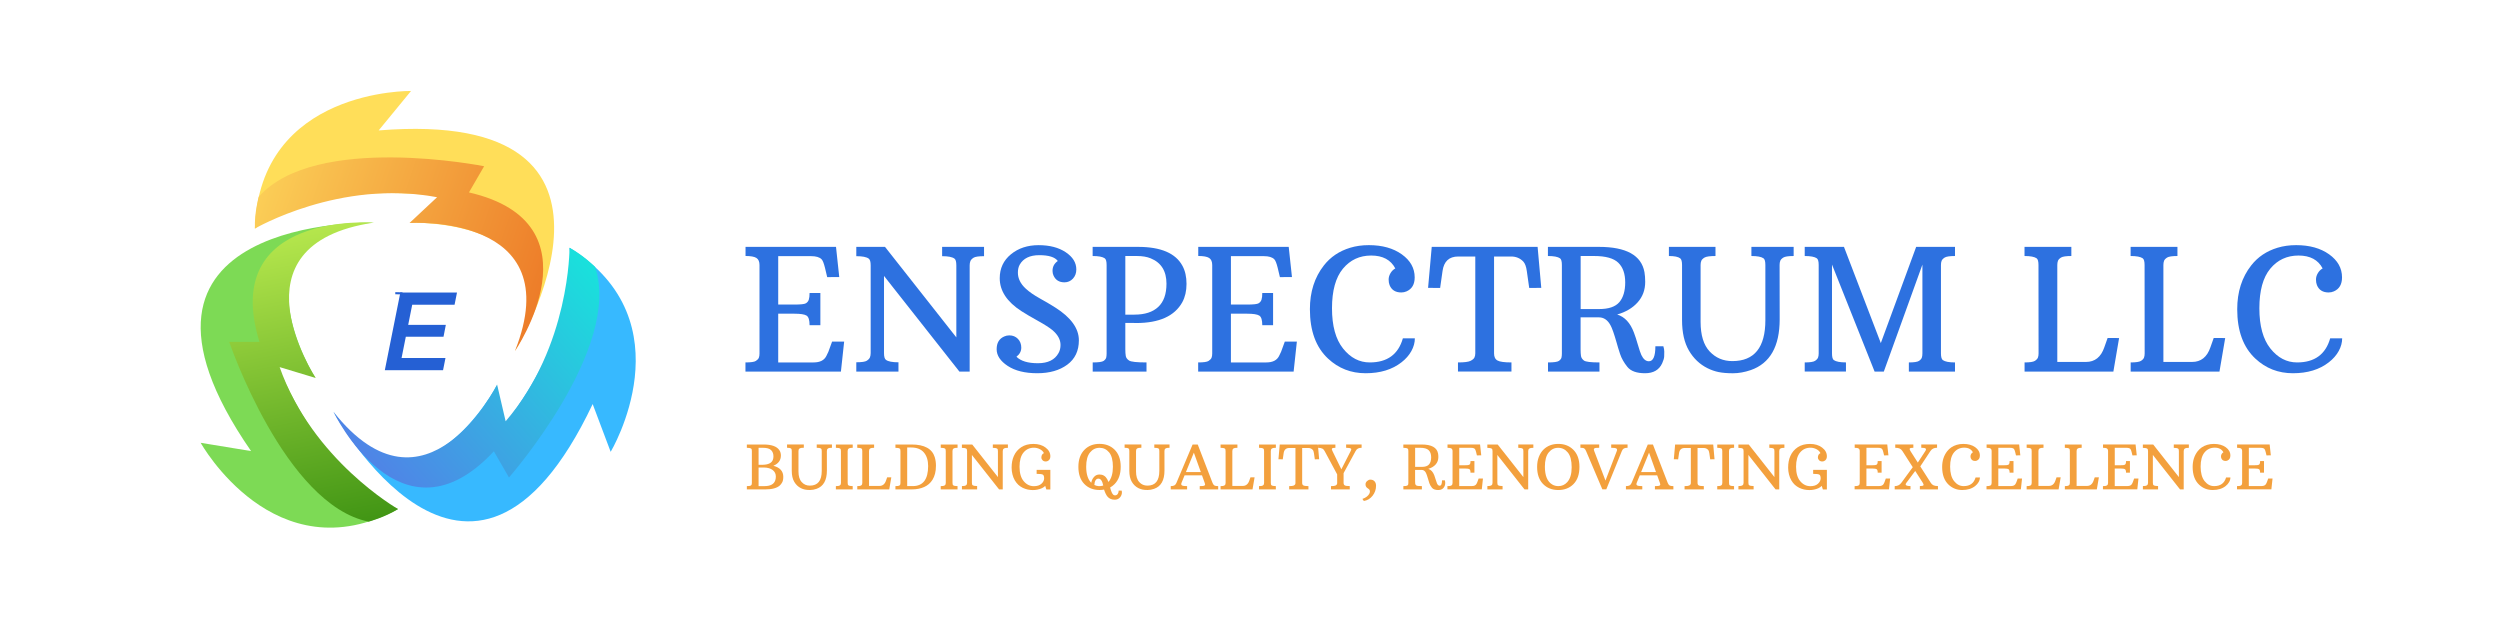 <?xml version="1.0" encoding="utf-8"?>
<!-- Generator: Adobe Illustrator 27.3.1, SVG Export Plug-In . SVG Version: 6.00 Build 0)  -->
<svg version="1.1" id="Layer_1" xmlns="http://www.w3.org/2000/svg" xmlns:xlink="http://www.w3.org/1999/xlink" x="0px" y="0px"
	 viewBox="0 0 916.65 232.26" style="enable-background:new 0 0 916.65 232.26;" xml:space="preserve">
<style type="text/css">
	.st0{fill:#7DDA55;}
	.st1{fill:url(#SVGID_1_);}
	.st2{fill:#37B9FF;}
	.st3{fill:url(#SVGID_00000125579558385572516640000011953848459435699623_);}
	.st4{fill:#FFDE59;}
	.st5{fill:url(#SVGID_00000175288237307314501700000005802955088349647748_);}
	.st6{fill:#F9F9F9;}
	.st7{fill:url(#SVGID_00000072995374110465075230000001763690694877371064_);}
	.st8{fill:url(#SVGID_00000078730838002853371210000008323356192538088361_);}
	.st9{fill:url(#SVGID_00000114031553755889198840000006761078455532301497_);}
	.st10{fill:url(#SVGID_00000018198697843222715630000007310184554077578119_);}
	.st11{fill:url(#SVGID_00000163766796918405289380000005997322413162111105_);}
	.st12{fill:url(#SVGID_00000032606926106375350040000015320663653498151849_);}
	.st13{fill:url(#SVGID_00000167365795443492189810000008733830092546804403_);}
	.st14{fill:url(#SVGID_00000166660667961441022740000006146491814967354278_);}
	.st15{fill:url(#SVGID_00000127016927388510086260000003933047786397287083_);}
	.st16{fill:url(#SVGID_00000126318328951169125520000017971235968720658601_);}
	.st17{fill:url(#SVGID_00000072243301155766644310000009985084333404603787_);}
	.st18{fill:url(#SVGID_00000086665483598859404000000000354149958804453760_);}
	.st19{fill:url(#SVGID_00000130629889370885627450000006932652494977801394_);}
	.st20{fill:url(#SVGID_00000176035676012024691180000007153084611169227933_);}
	.st21{fill:url(#SVGID_00000122681134748545057140000017851818021635343500_);}
	.st22{fill:#2560D4;}
	.st23{fill:#2D71E0;}
	.st24{fill:#F3A03D;}
	.st25{fill:url(#SVGID_00000147217670228804097780000012696135820552803999_);}
	.st26{fill:url(#SVGID_00000111165282582123088100000009254977167978126211_);}
	.st27{fill:url(#SVGID_00000011716292462057615780000004996654800436059814_);}
	.st28{fill:url(#SVGID_00000124857519408679683780000005133592253235196351_);}
	.st29{fill:url(#SVGID_00000001631711591507788270000003377699743694265479_);}
	.st30{fill:url(#SVGID_00000119103780441907512680000005504835256186608038_);}
	.st31{fill:url(#SVGID_00000036249231350604621710000005660834095957382546_);}
	.st32{fill:url(#SVGID_00000143592935332814101750000006817699495033063048_);}
	.st33{fill:url(#SVGID_00000057114947415411309510000003073035272274148505_);}
	.st34{fill:url(#SVGID_00000028306232815971891200000013122817905346826114_);}
	.st35{fill:url(#SVGID_00000015316198076357605360000005100550733669868182_);}
	.st36{fill:url(#SVGID_00000156562321681156711410000014954439228104634756_);}
	.st37{fill:#F9F9F9;stroke:#F9F9F9;stroke-width:1.25;stroke-miterlimit:10;}
	.st38{fill:url(#SVGID_00000106128961020483291500000001791419310366278556_);}
	.st39{fill:url(#SVGID_00000103233263671065650960000013775102560912790694_);}
	.st40{fill:url(#SVGID_00000159433884690315003720000008422424130656263568_);}
	.st41{fill:url(#SVGID_00000152953177760149366160000011240248624787689866_);}
	.st42{fill:url(#SVGID_00000150790166295419912390000013630998280324102570_);}
	.st43{fill:url(#SVGID_00000098208458734066880080000002366052892737368503_);}
	.st44{fill:#F9F9F9;stroke:#F8F8F8;stroke-width:1.25;stroke-miterlimit:10;}
	.st45{fill:url(#SVGID_00000100344820599468536760000003968853399012622005_);}
	.st46{fill:url(#SVGID_00000056420077804718332870000006183744097340146351_);}
	.st47{fill:url(#SVGID_00000165216231196159165000000010364394582773274509_);}
	.st48{fill:none;stroke:#F9F9F9;stroke-width:1.25;stroke-miterlimit:10;}
	.st49{fill:url(#SVGID_00000158750570349318411300000002571669275365441437_);}
	.st50{fill:url(#SVGID_00000099637607167816093770000003394990363869704367_);}
	.st51{fill:url(#SVGID_00000065776766419860929880000015116080356173165491_);}
	.st52{fill:none;stroke:#2560D4;stroke-width:1.25;stroke-miterlimit:10;}
	.st53{fill:url(#SVGID_00000088126946605542809370000012751077293961466045_);}
	.st54{fill:url(#SVGID_00000067212042359361571300000014964791649230809761_);}
	.st55{fill:url(#SVGID_00000053512755213577945940000015902665274871635642_);}
	.st56{fill:url(#SVGID_00000005952840009861594320000015923964969974396815_);}
	.st57{fill:url(#SVGID_00000169521854712907042210000011503445483329052085_);}
	.st58{fill:url(#SVGID_00000170276932906991139390000002961743140232339361_);}
	.st59{fill:url(#SVGID_00000019637997480274778170000016318147850973625493_);}
	.st60{fill:url(#SVGID_00000093897270451872674970000003287273857507923076_);}
	.st61{fill:url(#SVGID_00000043434586139190573720000015660364331603379640_);}
	.st62{fill:url(#SVGID_00000151511455453492227230000013617470435492127404_);}
	.st63{fill:url(#SVGID_00000171696996026441517110000016376400988718490534_);}
	.st64{fill:url(#SVGID_00000037660490087304536530000011287899027407639442_);}
	.st65{fill:url(#SVGID_00000124124685028972606800000004864277171556356533_);}
	.st66{fill:url(#SVGID_00000079461227631036369340000016408874106130395578_);}
	.st67{fill:url(#SVGID_00000098902597225983527110000018211037816041962409_);}
	.st68{fill:url(#SVGID_00000072276695908804964560000004704010735275956153_);}
	.st69{fill:url(#SVGID_00000078022512290269046120000013293084717702603925_);}
	.st70{fill:url(#SVGID_00000147184208309011624320000005499948137612731030_);}
	.st71{fill:url(#SVGID_00000126307273289186111080000009236424702543198393_);}
	.st72{fill:url(#SVGID_00000048499296009424812930000004830186871788497339_);}
	.st73{fill:url(#SVGID_00000177478018773243013980000007119517619780567440_);}
</style>
<g>
	<g>
		<path class="st0" d="M145.95,186.65c0,0-26.79-10.16-44.66-53.9c0,0,13.55,5.54,14.17,5.54c0,0-32.65-52.36,21.56-56.67
			c0,0-104.85-2.74-44.96,83.77l-18.48-3.03C73.58,162.37,100.68,210.98,145.95,186.65z"/>
		<linearGradient id="SVGID_1_" gradientUnits="userSpaceOnUse" x1="106.787" y1="84.235" x2="129.197" y2="199.386">
			<stop  offset="0" style="stop-color:#B6E74D"/>
			<stop  offset="1" style="stop-color:#3A9011"/>
		</linearGradient>
		<path class="st1" d="M137.02,81.63c0,0-56.67-4.31-41.89,43.73H84.05c0,0,20.33,59.75,51.12,65.91c0,0,5.85-1.54,10.78-4.62
			c0,0-31.41-17.86-43.42-52.05l13.24,4C115.77,138.6,83.12,89.63,137.02,81.63z"/>
	</g>
	<g>
		<path class="st2" d="M208.82,90.84c0,0,4.57,28.29-24.41,65.6c0,0-1.96-14.51-2.27-15.04c0,0-29.07,54.42-59.86,9.61
			c0,0,49.98,92.22,95.03-2.86l6.6,17.52C223.91,165.67,252.5,117.92,208.82,90.84z"/>
		
			<linearGradient id="SVGID_00000127764276079792199480000006227859350047931299_" gradientUnits="userSpaceOnUse" x1="-3770.363" y1="-1737.864" x2="-3747.953" y2="-1622.713" gradientTransform="matrix(-0.499 -0.867 0.867 -0.499 -236.853 -3958.594)">
			<stop  offset="0" style="stop-color:#5181E7"/>
			<stop  offset="1" style="stop-color:#17E5DB"/>
		</linearGradient>
		<path style="fill:url(#SVGID_00000127764276079792199480000006227859350047931299_);" d="M122.28,151.01
			c0,0,24.55,51.25,58.8,14.46l5.54,9.61c0,0,41.62-47.44,31.58-77.2c0,0-4.26-4.3-9.38-7.03c0,0,0.21,36.14-23.42,63.61
			l-3.14-13.47C182.26,140.98,156.12,193.71,122.28,151.01z"/>
	</g>
	<g>
		<path class="st4" d="M93.45,83.82c0,0,22.22-18.1,69.02-11.64c0,0-11.59,8.95-11.9,9.48c0,0,61.67-2.02,38.24,47.05
			c0,0,54.91-89.37-49.97-80.89l11.88-14.47C150.72,33.35,95.07,32.45,93.45,83.82z"/>
		
			<linearGradient id="SVGID_00000016037580931723750620000004443071803902623360_" gradientUnits="userSpaceOnUse" x1="-24.219" y1="-4249.677" x2="-1.809" y2="-4134.527" gradientTransform="matrix(-0.501 0.865 -0.865 -0.501 -3488.178 -2007.116)">
			<stop  offset="0" style="stop-color:#ED7D29"/>
			<stop  offset="1" style="stop-color:#FCD45A"/>
		</linearGradient>
		<path style="fill:url(#SVGID_00000016037580931723750620000004443071803902623360_);" d="M188.81,128.71
			c0,0,32.13-46.88-16.86-58.16l5.56-9.6c0,0-61.89-12.35-82.65,11.22c0,0-1.6,5.84-1.4,11.64c0,0,31.2-18.24,66.8-11.5l-10.1,9.45
			C150.15,81.77,208.88,78.06,188.81,128.71z"/>
	</g>
	<g>
		<g>
			<path class="st22" d="M147.24,131.26h16.1l-0.89,4.47H141.1l5.69-28.46h20.77l-0.89,4.47h-15.53L147.24,131.26z M149.32,119.11
				h14.15l-0.85,4.35h-14.15L149.32,119.11z"/>
		</g>
	</g>
	
		<rect x="145.91" y="106.32" transform="matrix(0.025 -1 1 0.025 34.962 251.14)" class="st22" width="0.77" height="2.64"/>
</g>
<g>
	<path class="st23" d="M273.33,132.89c1.97,0,3.24-0.18,3.81-0.55c0.57-0.37,0.94-0.76,1.1-1.17c0.16-0.42,0.24-0.93,0.24-1.54
		V97.19c0-1.26-0.38-2.13-1.13-2.61s-2.08-0.72-3.99-0.72v-3.35h33.17l1.19,11.07l-4.42,0.03l-0.82-3.45
		c-0.41-1.65-0.82-2.68-1.25-3.11c-0.75-0.75-2.02-1.13-3.81-1.13h-12.08v17.75h5.92c2.3,0,3.7-0.15,4.22-0.46s0.87-0.74,1.07-1.31
		c0.19-0.57,0.29-1.39,0.29-2.47h3.96v11.8h-3.96c0-1.89-0.37-3.06-1.11-3.52c-0.74-0.46-2.23-0.69-4.47-0.69h-5.92v17.87h12.96
		c2.36,0,3.92-0.79,4.7-2.38c0.24-0.49,0.49-1,0.73-1.52l1.37-3.75h4.42l-1.19,11.01h-35V132.89z"/>
	<path class="st23" d="M313.97,132.83c1.99,0,3.28-0.19,3.87-0.58c0.59-0.39,0.97-0.8,1.14-1.24c0.17-0.44,0.26-0.96,0.26-1.57
		V97.31c0-1.32-0.24-2.15-0.73-2.5c-0.81-0.59-2.33-0.88-4.54-0.88v-3.42h10.52l26.16,33.2V97.31c0-1.34-0.23-2.17-0.7-2.5
		c-0.81-0.59-2.32-0.88-4.51-0.88v-3.42h15.37v3.42c-1.99,0-3.28,0.19-3.87,0.58c-0.59,0.39-0.97,0.8-1.14,1.24
		c-0.17,0.44-0.26,0.96-0.26,1.57v38.94h-3.75l-27.66-35.09v28.29c0,1.32,0.24,2.16,0.73,2.5c0.81,0.59,2.34,0.88,4.57,0.88v3.42
		h-15.46V132.83z"/>
	<path class="st23" d="M387.85,95.69c-1.06-1.42-3.32-2.13-6.78-2.13s-5.86,1.16-7.18,3.48c-0.45,0.79-0.67,1.77-0.67,2.93
		c0,2.13,0.96,4.09,2.87,5.85c1.26,1.18,3,2.39,5.23,3.63c2.23,1.24,4.1,2.35,5.63,3.32c5.75,3.66,8.63,7.66,8.63,12.01
		c0,3.86-1.42,6.84-4.25,8.93s-6.5,3.14-11.01,3.14c-4.5,0-8.11-0.89-10.82-2.67c-2.71-1.78-4.07-3.82-4.07-6.13
		c0-2.31,0.92-3.87,2.78-4.68c0.57-0.26,1.19-0.4,1.86-0.4c1.28,0,2.33,0.43,3.16,1.28c0.82,0.85,1.23,1.93,1.23,3.23
		s-0.59,2.41-1.77,3.32c1.59,1.59,4.21,2.38,7.88,2.38c3.67,0,6.18-1.24,7.55-3.72c0.49-0.85,0.73-1.85,0.73-2.99
		c0-1.97-1.02-3.8-3.05-5.49c-1.06-0.87-2.84-2.01-5.35-3.4c-2.51-1.39-4.49-2.56-5.93-3.49c-5.31-3.42-7.96-7.44-7.96-12.07
		c0-3.62,1.37-6.54,4.1-8.78c2.73-2.24,6.12-3.35,10.15-3.35s7.35,0.86,9.94,2.59c2.59,1.73,3.89,3.83,3.89,6.31
		c0,1.34-0.41,2.47-1.24,3.37s-1.87,1.36-3.12,1.36c-1.93,0-3.27-0.84-4.02-2.53c-0.22-0.51-0.34-1.05-0.34-1.62
		C385.9,97.82,386.55,96.59,387.85,95.69z"/>
	<path class="st23" d="M400.66,132.89c2.13,0,3.47-0.19,3.99-0.56s0.84-0.78,0.95-1.2c0.1-0.43,0.15-0.95,0.15-1.56V97.19
		c0-1.32-0.22-2.14-0.67-2.47c-0.81-0.57-2.3-0.85-4.45-0.85v-3.35h16.68c8.33,0,13.75,2.32,16.25,6.95c1,1.83,1.49,4.04,1.49,6.63
		c0,2.59-0.52,4.83-1.55,6.72c-2.83,5.08-8.46,7.62-16.89,7.62c-0.39,0-0.77-0.01-1.16-0.03h-2.84v9.63c0,1.04,0.06,1.87,0.17,2.5
		c0.11,0.63,0.51,1.18,1.2,1.65c0.69,0.47,2.83,0.7,6.4,0.7v3.35h-19.73V132.89z M415.99,115.36c3.78,0,6.68-0.94,8.69-2.82
		c2.01-1.88,3.02-4.72,3.02-8.52c0-4.63-1.93-7.73-5.79-9.3c-1.38-0.57-3.06-0.85-5.03-0.85h-4.27v21.5H415.99z"/>
	<path class="st23" d="M439.32,132.89c1.97,0,3.24-0.18,3.81-0.55c0.57-0.37,0.94-0.76,1.1-1.17c0.16-0.42,0.24-0.93,0.24-1.54
		V97.19c0-1.26-0.38-2.13-1.13-2.61s-2.08-0.72-3.99-0.72v-3.35h33.17l1.19,11.07l-4.42,0.03l-0.82-3.45
		c-0.41-1.65-0.82-2.68-1.25-3.11c-0.75-0.75-2.02-1.13-3.81-1.13h-12.08v17.75h5.92c2.3,0,3.7-0.15,4.22-0.46s0.87-0.74,1.07-1.31
		c0.19-0.57,0.29-1.39,0.29-2.47h3.96v11.8h-3.96c0-1.89-0.37-3.06-1.11-3.52c-0.74-0.46-2.23-0.69-4.47-0.69h-5.92v17.87h12.96
		c2.36,0,3.92-0.79,4.7-2.38c0.24-0.49,0.49-1,0.73-1.52l1.37-3.75h4.42l-1.19,11.01h-35V132.89z"/>
	<path class="st23" d="M502.25,132.89c6.4,0,10.45-2.95,12.13-8.84h4.39c0,1.58-0.43,3.15-1.28,4.68c-0.85,1.53-2.05,2.9-3.6,4.1
		c-3.42,2.68-7.81,4.02-13.17,4.02c-5.37,0-9.96-1.79-13.78-5.37c-4.43-4.13-6.65-10.16-6.65-18.11c0-6.34,1.71-11.69,5.12-16.04
		c2.42-3.11,5.64-5.28,9.67-6.5c2.07-0.63,4.35-0.95,6.83-0.95c4.9,0,8.92,1.12,12.07,3.37c3.15,2.25,4.73,5.07,4.73,8.46
		c0,2.54-1,4.25-2.99,5.12c-0.59,0.26-1.23,0.4-1.92,0.4c-2.13,0-3.57-0.9-4.3-2.71c-0.22-0.57-0.34-1.24-0.34-2.03
		c0-0.78,0.22-1.55,0.67-2.32s1.04-1.35,1.77-1.75c-1.65-3.15-4.59-4.73-8.84-4.73c-4.25,0-7.7,1.61-10.37,4.83
		c-2.66,3.22-4,8.06-4,14.51c0,6.45,1.35,11.37,4.06,14.76C495.17,131.2,498.43,132.89,502.25,132.89z"/>
	<path class="st23" d="M534.57,132.89c2.3,0,3.82-0.19,4.57-0.56s1.24-0.78,1.46-1.2c0.22-0.43,0.33-0.95,0.33-1.56V94.05h-6.25
		c-3.35,0-5.27,1.78-5.76,5.34l-0.88,6.19l-4.42-0.03l1.34-15.03h38.82l1.34,15.03l-4.42,0.03l-0.88-6.19
		c-0.22-1.65-0.66-2.82-1.31-3.51c-1.18-1.22-2.66-1.83-4.45-1.83h-6.25v35.52c0,1.28,0.42,2.16,1.27,2.62
		c0.84,0.47,2.55,0.7,5.11,0.7v3.35h-19.61V132.89z"/>
	<path class="st23" d="M604.58,132.46c1.58,0,2.38-1.83,2.38-5.49h2.93c0.22,0.73,0.33,1.37,0.33,1.92s-0.01,1.14-0.03,1.78
		c-0.02,0.64-0.26,1.48-0.73,2.52c-1.12,2.44-3.21,3.66-6.28,3.66c-3.07,0-5.23-0.77-6.48-2.32s-2.14-3.12-2.67-4.71
		c-0.53-1.6-0.96-2.99-1.28-4.19c-0.93-3.27-1.69-5.41-2.26-6.4c-1.04-1.91-2.45-2.87-4.24-2.87h-6.71v11.68
		c0,1.04,0.05,1.87,0.15,2.5c0.1,0.63,0.46,1.18,1.08,1.65c0.62,0.47,2.52,0.7,5.69,0.7v3.35h-18.87v-3.35
		c2.13,0,3.46-0.19,3.99-0.56c0.53-0.38,0.84-0.78,0.95-1.2c0.1-0.43,0.15-0.95,0.15-1.56V97.19c0-1.32-0.22-2.14-0.67-2.47
		c-0.81-0.57-2.3-0.85-4.45-0.85v-3.35h18.72c10,0,15.56,3.09,16.68,9.27c0.18,1.02,0.27,2.21,0.27,3.57c0,2.93-0.92,5.42-2.76,7.49
		s-4.34,3.55-7.52,4.47c2.74,0.83,4.79,3.03,6.13,6.59c0.45,1.16,0.93,2.65,1.46,4.48c0.53,1.83,0.96,3.09,1.28,3.78
		C602.55,131.69,603.46,132.46,604.58,132.46z M586.35,113.32c3.48,0,5.93-0.84,7.38-2.51c1.44-1.68,2.17-4.1,2.17-7.26
		c0-3.16-0.84-5.57-2.53-7.21c-1.69-1.65-4.65-2.47-8.87-2.47h-4.94v19.45H586.35z"/>
	<path class="st23" d="M635.19,132.4c8.07,0,12.1-5.01,12.1-15.03V97.19c0-1.32-0.22-2.14-0.67-2.47c-0.81-0.57-2.3-0.85-4.45-0.85
		v-3.35h15.49v3.35c-1.93,0-3.19,0.19-3.78,0.56s-0.96,0.78-1.13,1.2s-0.24,0.95-0.24,1.56l0.03,19.85c0,9.98-3.54,16.2-10.61,18.66
		c-2.26,0.77-4.43,1.16-6.53,1.16s-3.85-0.15-5.26-0.44c-1.41-0.29-2.77-0.77-4.07-1.42c-2.85-1.42-5.11-3.58-6.8-6.46
		c-1.69-2.89-2.53-6.62-2.53-11.19V97.19c0-1.3-0.22-2.12-0.67-2.47c-0.75-0.57-2.13-0.85-4.15-0.85v-3.35H629v3.35
		c-2.05,0-3.39,0.19-4.01,0.56s-1.02,0.78-1.19,1.2s-0.26,0.95-0.26,1.56v20.79c0,4.9,1.11,8.53,3.32,10.88
		C629.08,131.23,631.86,132.4,635.19,132.4z"/>
	<path class="st23" d="M661.72,132.89c1.91,0,3.16-0.19,3.75-0.56c0.59-0.38,0.96-0.78,1.13-1.2c0.16-0.43,0.24-0.95,0.24-1.56
		V97.19c0-1.32-0.22-2.14-0.67-2.47c-0.81-0.57-2.3-0.85-4.45-0.85v-3.35h14.39l13.51,35.28l12.96-35.28h14.24v3.35
		c-1.93,0-3.19,0.19-3.78,0.56c-0.59,0.38-0.96,0.78-1.13,1.2s-0.24,0.95-0.24,1.56v32.38c0,1.3,0.23,2.12,0.7,2.47
		c0.81,0.57,2.3,0.85,4.45,0.85v3.35h-16.92v-3.35c1.91,0,3.15-0.19,3.71-0.56c0.56-0.38,0.91-0.78,1.05-1.2
		c0.14-0.43,0.21-0.95,0.21-1.56V97.03l-14.15,39.21h-3.38L671.72,97v32.56c0,1.32,0.22,2.15,0.67,2.47
		c0.81,0.57,2.3,0.85,4.45,0.85v3.35h-15.12V132.89z"/>
	<path class="st23" d="M742.31,132.89c1.93,0,3.19-0.19,3.78-0.56c0.59-0.38,0.96-0.78,1.13-1.2c0.16-0.43,0.24-0.95,0.24-1.56
		l-0.03-32.38c0-1.32-0.22-2.14-0.67-2.47c-0.81-0.57-2.3-0.85-4.45-0.85v-3.35h17.17v3.35c-1.93,0-3.19,0.19-3.78,0.56
		s-0.97,0.78-1.13,1.2c-0.16,0.43-0.24,0.95-0.24,1.56v35.52h10.52c3.25,0,5.49-1.78,6.71-5.34l1.22-3.45l4.21,0.03l-2.1,12.29
		h-32.56V132.89z"/>
	<path class="st23" d="M781.21,132.89c1.93,0,3.19-0.19,3.78-0.56s0.97-0.78,1.13-1.2c0.16-0.43,0.24-0.95,0.24-1.56l-0.03-32.38
		c0-1.32-0.22-2.14-0.67-2.47c-0.81-0.57-2.3-0.85-4.45-0.85v-3.35h17.17v3.35c-1.93,0-3.19,0.19-3.78,0.56
		c-0.59,0.38-0.97,0.78-1.13,1.2c-0.16,0.43-0.24,0.95-0.24,1.56v35.52h10.52c3.25,0,5.49-1.78,6.71-5.34l1.22-3.45l4.21,0.03
		l-2.1,12.29h-32.56V132.89z"/>
	<path class="st23" d="M842.26,132.89c6.4,0,10.45-2.95,12.13-8.84h4.39c0,1.58-0.43,3.15-1.28,4.68c-0.85,1.53-2.05,2.9-3.6,4.1
		c-3.42,2.68-7.81,4.02-13.17,4.02c-5.37,0-9.96-1.79-13.78-5.37c-4.43-4.13-6.65-10.16-6.65-18.11c0-6.34,1.71-11.69,5.12-16.04
		c2.42-3.11,5.64-5.28,9.67-6.5c2.07-0.63,4.35-0.95,6.83-0.95c4.9,0,8.92,1.12,12.08,3.37c3.15,2.25,4.73,5.07,4.73,8.46
		c0,2.54-1,4.25-2.99,5.12c-0.59,0.26-1.23,0.4-1.92,0.4c-2.13,0-3.57-0.9-4.3-2.71c-0.22-0.57-0.34-1.24-0.34-2.03
		c0-0.78,0.22-1.55,0.67-2.32s1.04-1.35,1.77-1.75c-1.65-3.15-4.59-4.73-8.84-4.73c-4.25,0-7.71,1.61-10.37,4.83
		c-2.66,3.22-3.99,8.06-3.99,14.51c0,6.45,1.35,11.37,4.05,14.76S838.43,132.89,842.26,132.89z"/>
</g>
<g>
	<g>
		<path class="st24" d="M283.56,170.78c2.43,0.64,3.64,1.99,3.64,4.05c0,0.86-0.13,1.52-0.39,2s-0.55,0.87-0.87,1.16
			c-1.05,0.97-2.87,1.46-5.44,1.46h-6.66v-1.21c0.77,0,1.25-0.07,1.44-0.2c0.19-0.14,0.3-0.28,0.34-0.43
			c0.04-0.15,0.06-0.34,0.06-0.56v-11.66c0-0.48-0.08-0.77-0.24-0.89c-0.29-0.21-0.83-0.31-1.6-0.31v-1.21h6.11
			c2.96,0,4.91,0.7,5.83,2.11c0.37,0.56,0.55,1.2,0.55,1.94C286.31,168.77,285.4,170.02,283.56,170.78z M279.63,170.42
			c2.05-0.04,3.3-0.64,3.74-1.8c0.15-0.38,0.22-0.8,0.22-1.27c0-0.99-0.29-1.76-0.87-2.32s-1.58-0.84-2.99-0.84h-1.59v6.24H279.63z
			 M280.29,178.24c2.18,0,3.51-0.71,3.97-2.13c0.14-0.42,0.21-0.87,0.21-1.36c0-1.01-0.38-1.81-1.15-2.4s-1.81-0.9-3.14-0.93
			c-0.15,0-0.31,0-0.47,0s-0.33,0-0.49,0h-1.08v6.83H280.29z"/>
		<path class="st24" d="M296.94,178.06c2.91,0,4.36-1.8,4.36-5.41v-7.27c0-0.48-0.08-0.77-0.24-0.89c-0.29-0.21-0.83-0.31-1.6-0.31
			v-1.21h5.58v1.21c-0.7,0-1.15,0.07-1.36,0.2c-0.21,0.14-0.35,0.28-0.41,0.43s-0.09,0.34-0.09,0.56l0.01,7.15
			c0,3.59-1.27,5.83-3.82,6.72c-0.81,0.28-1.6,0.42-2.35,0.42s-1.38-0.05-1.89-0.16c-0.51-0.11-1-0.28-1.46-0.51
			c-1.03-0.51-1.84-1.29-2.45-2.33s-0.91-2.38-0.91-4.03v-7.26c0-0.47-0.08-0.76-0.24-0.89c-0.27-0.21-0.77-0.31-1.49-0.31v-1.21
			h6.15v1.21c-0.74,0-1.22,0.07-1.44,0.2c-0.22,0.14-0.37,0.28-0.43,0.43s-0.09,0.34-0.09,0.56v7.49c0,1.76,0.4,3.07,1.2,3.92
			C294.74,177.64,295.74,178.06,296.94,178.06z"/>
		<path class="st24" d="M306.48,178.24c0.7,0,1.15-0.07,1.36-0.2c0.21-0.14,0.35-0.28,0.41-0.43c0.06-0.15,0.09-0.34,0.09-0.56
			l-0.01-11.66c0-0.48-0.08-0.77-0.25-0.89c-0.29-0.21-0.82-0.31-1.59-0.31v-1.21h6.17v1.21c-0.7,0-1.15,0.07-1.36,0.2
			c-0.21,0.14-0.35,0.28-0.41,0.43s-0.09,0.34-0.09,0.56l0.01,11.66c0,0.48,0.08,0.77,0.25,0.89c0.29,0.21,0.82,0.31,1.59,0.31v1.21
			h-6.17V178.24z"/>
		<path class="st24" d="M314.31,178.24c0.69,0,1.15-0.07,1.36-0.2c0.21-0.14,0.35-0.28,0.41-0.43c0.06-0.15,0.09-0.34,0.09-0.56
			l-0.01-11.66c0-0.48-0.08-0.77-0.24-0.89c-0.29-0.21-0.83-0.31-1.6-0.31v-1.21h6.18v1.21c-0.7,0-1.15,0.07-1.36,0.2
			c-0.21,0.14-0.35,0.28-0.41,0.43s-0.09,0.34-0.09,0.56v12.79h3.79c1.17,0,1.98-0.64,2.42-1.92l0.44-1.24l1.52,0.01l-0.76,4.42
			h-11.72V178.24z"/>
		<path class="st24" d="M328.31,178.24c0.78,0,1.26-0.07,1.45-0.2c0.19-0.14,0.3-0.28,0.34-0.43c0.04-0.15,0.06-0.34,0.06-0.56
			v-11.66c0-0.48-0.08-0.77-0.24-0.89c-0.29-0.21-0.83-0.31-1.6-0.31v-1.21h5.89c4.73,0,7.57,1.55,8.53,4.65
			c0.29,0.97,0.44,2,0.44,3.11c0,1.11-0.11,2.08-0.33,2.92s-0.53,1.58-0.92,2.22c-0.75,1.22-1.79,2.12-3.1,2.7
			c-1.31,0.57-2.78,0.86-4.4,0.86h-6.11V178.24z M334.67,178.23c3.76,0,5.64-2.45,5.64-7.35c0-2.09-0.52-3.75-1.56-4.97
			c-1.04-1.22-2.59-1.83-4.64-1.83h-1.48v14.15H334.67z"/>
		<path class="st24" d="M344.92,178.24c0.7,0,1.15-0.07,1.36-0.2c0.21-0.14,0.35-0.28,0.41-0.43c0.06-0.15,0.09-0.34,0.09-0.56
			l-0.01-11.66c0-0.48-0.08-0.77-0.25-0.89c-0.29-0.21-0.82-0.31-1.59-0.31v-1.21h6.17v1.21c-0.7,0-1.15,0.07-1.36,0.2
			c-0.21,0.14-0.35,0.28-0.41,0.43s-0.09,0.34-0.09,0.56l0.01,11.66c0,0.48,0.08,0.77,0.25,0.89c0.29,0.21,0.82,0.31,1.59,0.31v1.21
			h-6.17V178.24z"/>
		<path class="st24" d="M352.7,178.22c0.72,0,1.18-0.07,1.39-0.21c0.21-0.14,0.35-0.29,0.41-0.44c0.06-0.16,0.09-0.35,0.09-0.57
			v-11.57c0-0.48-0.09-0.78-0.26-0.9c-0.29-0.21-0.84-0.32-1.64-0.32v-1.23h3.79l9.42,11.95v-9.51c0-0.48-0.08-0.78-0.25-0.9
			c-0.29-0.21-0.83-0.32-1.62-0.32v-1.23h5.53v1.23c-0.72,0-1.18,0.07-1.39,0.21c-0.21,0.14-0.35,0.29-0.41,0.44
			c-0.06,0.16-0.09,0.35-0.09,0.57v14.02h-1.35l-9.96-12.63V177c0,0.48,0.09,0.78,0.26,0.9c0.29,0.21,0.84,0.32,1.65,0.32v1.23
			h-5.57V178.22z"/>
		<path class="st24" d="M372.09,176.13c-0.37-0.63-0.65-1.35-0.86-2.16c-0.21-0.82-0.31-1.65-0.31-2.5s0.07-1.62,0.2-2.31
			c0.13-0.69,0.34-1.35,0.62-1.98c0.59-1.34,1.5-2.41,2.71-3.21c1.21-0.8,2.71-1.2,4.48-1.2c1.77,0,3.25,0.44,4.42,1.32
			c1.18,0.88,1.77,1.95,1.77,3.22c0,0.86-0.34,1.45-1.03,1.75c-0.21,0.09-0.44,0.14-0.68,0.14c-0.47,0-0.85-0.15-1.14-0.44
			c-0.29-0.29-0.44-0.63-0.44-1.02c0-0.78,0.31-1.31,0.93-1.6c-0.29-0.62-0.79-1.1-1.49-1.46c-0.7-0.35-1.42-0.53-2.16-0.53
			c-1.56,0-2.83,0.58-3.81,1.75c-0.98,1.16-1.48,2.91-1.48,5.23c0,2.32,0.51,4.09,1.54,5.31s2.27,1.82,3.73,1.82
			c1.19,0,2.12-0.3,2.77-0.9c0.66-0.6,0.98-1.26,0.98-1.98s-0.16-1.17-0.49-1.36c-0.33-0.19-1.08-0.28-2.26-0.28v-1.46h5.03v7.19
			h-1.47l-0.41-1.32c-0.63,0.66-1.6,1.12-2.92,1.38c-0.48,0.1-1.03,0.15-1.65,0.15c-0.62,0-1.24-0.07-1.87-0.2
			c-0.63-0.14-1.24-0.35-1.82-0.63c-0.58-0.29-1.11-0.65-1.61-1.1C372.89,177.29,372.46,176.75,372.09,176.13z"/>
		<path class="st24" d="M404.81,179.51c-0.53,0.1-1.08,0.15-1.65,0.15c-2.3,0-4.17-0.74-5.6-2.22c-1.44-1.48-2.16-3.58-2.16-6.29
			s0.78-4.83,2.35-6.36c1.4-1.36,3.19-2.04,5.39-2.04c2.2,0,4.01,0.67,5.43,2.02c1.57,1.49,2.35,3.6,2.35,6.36
			c0,2.75-0.76,4.88-2.28,6.4c-0.48,0.48-1.01,0.89-1.6,1.21c0.34,1.39,0.73,2.28,1.16,2.66c0.18,0.15,0.38,0.23,0.62,0.23
			c0.44,0,0.78-0.18,1.01-0.53c0.23-0.36,0.35-0.76,0.35-1.22h1.08c0.07,0.21,0.1,0.43,0.1,0.67s-0.03,0.48-0.1,0.71
			c-0.15,0.55-0.44,1.01-0.88,1.39c-0.44,0.38-1,0.57-1.66,0.57c-1.14,0-2.03-0.38-2.66-1.15
			C405.6,181.52,405.19,180.67,404.81,179.51z M406.44,176.72c1.08-1.29,1.62-3.14,1.62-5.55s-0.46-4.18-1.39-5.3
			s-2.1-1.68-3.51-1.68c-1.41,0-2.58,0.58-3.51,1.73c-0.93,1.16-1.39,2.88-1.39,5.18c0,2.71,0.62,4.68,1.86,5.92
			c0.12-0.78,0.44-1.48,0.97-2.1c0.53-0.63,1.21-0.94,2.06-0.94c1.22,0,2.16,0.56,2.8,1.69C406.13,176,406.3,176.35,406.44,176.72z
			 M401.26,177.82c1.04,0.5,2.13,0.57,3.26,0.21c-0.35-1.69-0.94-2.54-1.77-2.54c-0.45,0-0.81,0.21-1.06,0.62
			C401.43,176.53,401.29,177.1,401.26,177.82z"/>
		<path class="st24" d="M420.72,178.06c2.91,0,4.36-1.8,4.36-5.41v-7.27c0-0.48-0.08-0.77-0.24-0.89c-0.29-0.21-0.83-0.31-1.6-0.31
			v-1.21h5.58v1.21c-0.7,0-1.15,0.07-1.36,0.2c-0.21,0.14-0.35,0.28-0.41,0.43s-0.09,0.34-0.09,0.56l0.01,7.15
			c0,3.59-1.27,5.83-3.82,6.72c-0.81,0.28-1.59,0.42-2.35,0.42s-1.38-0.05-1.89-0.16c-0.51-0.11-1-0.28-1.47-0.51
			c-1.02-0.51-1.84-1.29-2.45-2.33s-0.91-2.38-0.91-4.03v-7.26c0-0.47-0.08-0.76-0.24-0.89c-0.27-0.21-0.77-0.31-1.49-0.31v-1.21
			h6.15v1.21c-0.74,0-1.22,0.07-1.44,0.2s-0.37,0.28-0.43,0.43c-0.06,0.15-0.09,0.34-0.09,0.56v7.49c0,1.76,0.4,3.07,1.2,3.92
			C418.52,177.64,419.52,178.06,420.72,178.06z"/>
		<path class="st24" d="M429.25,178.24c0.61,0,1.07-0.09,1.38-0.28c0.31-0.19,0.55-0.49,0.72-0.92l5.93-14.06h1.88l5.42,14.06
			c0.2,0.47,0.42,0.79,0.66,0.95c0.24,0.16,0.71,0.25,1.42,0.25v1.21h-6.77v-1.21c0.97,0,1.54-0.07,1.72-0.2s0.26-0.27,0.25-0.43
			c-0.01-0.15-0.06-0.34-0.15-0.57l-0.99-2.75h-6.38l-1.13,2.75c-0.17,0.44-0.12,0.75,0.15,0.93c0.27,0.18,0.9,0.27,1.9,0.27v1.21
			h-6V178.24z M440.29,173.08l-2.55-7.11l-2.91,7.11H440.29z"/>
		<path class="st24" d="M447.52,178.24c0.7,0,1.15-0.07,1.36-0.2c0.21-0.14,0.35-0.28,0.41-0.43c0.06-0.15,0.09-0.34,0.09-0.56
			l-0.01-11.66c0-0.48-0.08-0.77-0.24-0.89c-0.29-0.21-0.83-0.31-1.6-0.31v-1.21h6.18v1.21c-0.7,0-1.15,0.07-1.36,0.2
			c-0.21,0.14-0.35,0.28-0.41,0.43s-0.09,0.34-0.09,0.56v12.79h3.79c1.17,0,1.98-0.64,2.42-1.92l0.44-1.24l1.51,0.01l-0.76,4.42
			h-11.72V178.24z"/>
		<path class="st24" d="M461.63,178.24c0.7,0,1.15-0.07,1.36-0.2c0.21-0.14,0.35-0.28,0.41-0.43c0.06-0.15,0.09-0.34,0.09-0.56
			l-0.01-11.66c0-0.48-0.08-0.77-0.25-0.89c-0.29-0.21-0.82-0.31-1.59-0.31v-1.21h6.17v1.21c-0.7,0-1.15,0.07-1.36,0.2
			c-0.21,0.14-0.35,0.28-0.41,0.43s-0.09,0.34-0.09,0.56l0.01,11.66c0,0.48,0.08,0.77,0.25,0.89c0.29,0.21,0.82,0.31,1.59,0.31v1.21
			h-6.17V178.24z"/>
		<path class="st24" d="M472.69,178.24c0.83,0,1.38-0.07,1.65-0.2c0.27-0.14,0.45-0.28,0.53-0.43c0.08-0.15,0.12-0.34,0.12-0.56
			v-12.79h-2.25c-1.21,0-1.9,0.64-2.08,1.92l-0.32,2.23l-1.59-0.01l0.48-5.41h13.97l0.48,5.41l-1.59,0.01l-0.32-2.23
			c-0.08-0.59-0.24-1.01-0.47-1.26c-0.42-0.44-0.96-0.66-1.6-0.66h-2.25v12.79c0,0.46,0.15,0.78,0.46,0.94s0.92,0.25,1.84,0.25v1.21
			h-7.06V178.24z"/>
		<path class="st24" d="M488.01,178.24c0.83,0,1.37-0.07,1.64-0.2c0.27-0.14,0.44-0.28,0.52-0.43c0.08-0.15,0.12-0.34,0.12-0.56
			l-0.01-3.12l-4.59-8.54c-0.25-0.45-0.5-0.74-0.76-0.87c-0.43-0.22-0.98-0.33-1.65-0.33v-1.21h6.36v1.21
			c-0.7,0-1.11,0.09-1.24,0.26c-0.12,0.18-0.07,0.49,0.16,0.93l3.26,6.7l3.42-6.7c0.23-0.45,0.28-0.73,0.14-0.86
			c-0.25-0.23-0.85-0.34-1.81-0.34v-1.21h5.68v1.21c-0.54,0-0.99,0.09-1.33,0.27c-0.35,0.18-0.64,0.49-0.87,0.92l-4.41,8.11v3.55
			c0,0.46,0.15,0.78,0.44,0.94c0.29,0.17,0.9,0.25,1.82,0.25v1.21h-6.88V178.24z"/>
		<path class="st24" d="M500.68,177.58c0-0.45,0.19-0.85,0.58-1.2c0.38-0.34,0.77-0.52,1.15-0.52c0.68,0,1.21,0.21,1.58,0.62
			c0.37,0.41,0.55,0.95,0.55,1.62c0,1.36-0.42,2.58-1.26,3.66c-0.84,1.08-1.91,1.72-3.21,1.93l-0.53-0.76
			c0.64-0.21,1.17-0.49,1.59-0.82c0.78-0.62,1.16-1.26,1.16-1.91c0-0.4-0.17-0.72-0.49-0.94c-0.16-0.12-0.31-0.23-0.45-0.32
			s-0.26-0.21-0.35-0.32C500.79,178.38,500.68,178.04,500.68,177.58z"/>
		<path class="st24" d="M527.87,178.09c0.57,0,0.86-0.66,0.86-1.98h1.05c0.08,0.26,0.12,0.49,0.12,0.69s0,0.41-0.01,0.64
			c-0.01,0.23-0.09,0.53-0.26,0.91c-0.4,0.88-1.16,1.32-2.26,1.32c-1.11,0-1.88-0.28-2.33-0.83c-0.45-0.56-0.77-1.12-0.96-1.7
			s-0.34-1.08-0.46-1.51c-0.34-1.18-0.61-1.95-0.81-2.3c-0.37-0.69-0.88-1.03-1.53-1.03h-2.42v4.2c0,0.37,0.02,0.67,0.05,0.9
			c0.04,0.23,0.17,0.42,0.39,0.59c0.22,0.17,0.91,0.25,2.05,0.25v1.21h-6.79v-1.21c0.77,0,1.25-0.07,1.44-0.2
			c0.19-0.14,0.3-0.28,0.34-0.43c0.04-0.15,0.05-0.34,0.05-0.56v-11.66c0-0.48-0.08-0.77-0.24-0.89c-0.29-0.21-0.83-0.31-1.6-0.31
			v-1.21h6.74c3.6,0,5.6,1.11,6,3.34c0.07,0.37,0.1,0.79,0.1,1.28c0,1.05-0.33,1.95-0.99,2.7c-0.66,0.74-1.56,1.28-2.71,1.61
			c0.99,0.3,1.72,1.09,2.21,2.37c0.16,0.42,0.34,0.95,0.53,1.61c0.19,0.66,0.34,1.11,0.46,1.36
			C527.14,177.81,527.47,178.09,527.87,178.09z M521.31,171.19c1.25,0,2.14-0.3,2.66-0.91c0.52-0.6,0.78-1.47,0.78-2.61
			s-0.3-2-0.91-2.6s-1.67-0.89-3.19-0.89h-1.78v7H521.31z"/>
		<path class="st24" d="M530.73,178.24c0.71,0,1.17-0.07,1.37-0.2s0.34-0.27,0.4-0.42c0.06-0.15,0.09-0.33,0.09-0.55v-11.68
			c0-0.45-0.14-0.77-0.41-0.94c-0.27-0.17-0.75-0.26-1.44-0.26v-1.21h11.94l0.43,3.98l-1.59,0.01l-0.3-1.24
			c-0.15-0.59-0.3-0.97-0.45-1.12c-0.27-0.27-0.73-0.41-1.37-0.41h-4.35v6.39h2.13c0.83,0,1.33-0.05,1.52-0.17
			c0.19-0.11,0.32-0.27,0.38-0.47s0.1-0.5,0.1-0.89h1.43v4.25h-1.43c0-0.68-0.13-1.1-0.4-1.27c-0.27-0.16-0.8-0.25-1.61-0.25h-2.13
			v6.43h4.67c0.85,0,1.41-0.29,1.69-0.86c0.09-0.18,0.18-0.36,0.26-0.55l0.49-1.35h1.59l-0.43,3.96h-12.6V178.24z"/>
		<path class="st24" d="M545.36,178.22c0.72,0,1.18-0.07,1.39-0.21c0.21-0.14,0.35-0.29,0.41-0.44s0.09-0.35,0.09-0.57v-11.57
			c0-0.48-0.09-0.78-0.26-0.9c-0.29-0.21-0.84-0.32-1.64-0.32v-1.23h3.79l9.42,11.95v-9.51c0-0.48-0.08-0.78-0.25-0.9
			c-0.29-0.21-0.83-0.32-1.62-0.32v-1.23h5.53v1.23c-0.72,0-1.18,0.07-1.39,0.21c-0.21,0.14-0.35,0.29-0.41,0.44
			c-0.06,0.16-0.09,0.35-0.09,0.57v14.02h-1.35l-9.96-12.63V177c0,0.48,0.09,0.78,0.26,0.9c0.29,0.21,0.84,0.32,1.65,0.32v1.23
			h-5.57V178.22z"/>
		<path class="st24" d="M563.6,171.21c0-1.39,0.21-2.62,0.64-3.71c0.42-1.08,1-1.97,1.71-2.67c1.41-1.38,3.22-2.07,5.41-2.07
			c2.2,0,4,0.68,5.41,2.04c1.57,1.5,2.35,3.62,2.35,6.36s-0.72,4.84-2.16,6.31c-1.44,1.47-3.31,2.2-5.6,2.2
			c-2.29,0-4.16-0.74-5.6-2.23C564.32,175.95,563.6,173.88,563.6,171.21z M571.39,178.24c1.28,0,2.36-0.48,3.23-1.43
			c1.1-1.2,1.65-3.03,1.65-5.48c0-2.45-0.47-4.26-1.41-5.41s-2.12-1.73-3.53-1.73c-1.41,0-2.58,0.58-3.5,1.73
			c-0.92,1.15-1.38,2.88-1.38,5.19c0,3.32,0.91,5.5,2.72,6.55C569.84,178.05,570.58,178.24,571.39,178.24z"/>
		<path class="st24" d="M581.55,165.38c-0.2-0.47-0.42-0.78-0.66-0.95c-0.24-0.17-0.71-0.25-1.42-0.25v-1.21h6.89v1.21
			c-0.97,0-1.55,0.07-1.72,0.2s-0.26,0.28-0.25,0.43c0.01,0.15,0.06,0.34,0.15,0.57l4.12,10.83l4.15-10.83
			c0.17-0.44,0.12-0.75-0.15-0.93c-0.27-0.18-0.9-0.27-1.9-0.27v-1.21h6v1.21c-0.61,0-1.06,0.09-1.37,0.27
			c-0.31,0.18-0.55,0.49-0.72,0.92l-5.71,14.06h-1.44L581.55,165.38z"/>
		<path class="st24" d="M596.15,178.24c0.61,0,1.07-0.09,1.38-0.28c0.31-0.19,0.55-0.49,0.72-0.92l5.93-14.06h1.88l5.42,14.06
			c0.2,0.47,0.42,0.79,0.66,0.95c0.24,0.16,0.71,0.25,1.42,0.25v1.21h-6.77v-1.21c0.97,0,1.54-0.07,1.72-0.2s0.26-0.27,0.25-0.43
			c-0.01-0.15-0.06-0.34-0.15-0.57l-0.99-2.75h-6.38l-1.13,2.75c-0.17,0.44-0.12,0.75,0.15,0.93c0.27,0.18,0.9,0.27,1.9,0.27v1.21
			h-6V178.24z M607.19,173.08l-2.55-7.11l-2.91,7.11H607.19z"/>
		<path class="st24" d="M617.66,178.24c0.83,0,1.38-0.07,1.65-0.2c0.27-0.14,0.45-0.28,0.53-0.43c0.08-0.15,0.12-0.34,0.12-0.56
			v-12.79h-2.25c-1.21,0-1.9,0.64-2.08,1.92l-0.32,2.23l-1.59-0.01l0.48-5.41h13.97l0.48,5.41l-1.59,0.01l-0.32-2.23
			c-0.08-0.59-0.24-1.01-0.47-1.26c-0.42-0.44-0.96-0.66-1.6-0.66h-2.25v12.79c0,0.46,0.15,0.78,0.46,0.94s0.92,0.25,1.84,0.25v1.21
			h-7.06V178.24z"/>
		<path class="st24" d="M629.64,178.24c0.7,0,1.15-0.07,1.36-0.2c0.21-0.14,0.35-0.28,0.41-0.43c0.06-0.15,0.09-0.34,0.09-0.56
			l-0.01-11.66c0-0.48-0.08-0.77-0.25-0.89c-0.29-0.21-0.82-0.31-1.59-0.31v-1.21h6.17v1.21c-0.7,0-1.15,0.07-1.36,0.2
			c-0.21,0.14-0.35,0.28-0.41,0.43s-0.09,0.34-0.09,0.56l0.01,11.66c0,0.48,0.08,0.77,0.25,0.89c0.29,0.21,0.82,0.31,1.59,0.31v1.21
			h-6.17V178.24z"/>
		<path class="st24" d="M637.41,178.22c0.72,0,1.18-0.07,1.39-0.21c0.21-0.14,0.35-0.29,0.41-0.44s0.09-0.35,0.09-0.57v-11.57
			c0-0.48-0.09-0.78-0.26-0.9c-0.29-0.21-0.84-0.32-1.64-0.32v-1.23h3.79l9.42,11.95v-9.51c0-0.48-0.08-0.78-0.25-0.9
			c-0.29-0.21-0.83-0.32-1.62-0.32v-1.23h5.53v1.23c-0.72,0-1.18,0.07-1.39,0.21c-0.21,0.14-0.35,0.29-0.41,0.44
			c-0.06,0.16-0.09,0.35-0.09,0.57v14.02h-1.35l-9.96-12.63V177c0,0.48,0.09,0.78,0.26,0.9c0.29,0.21,0.84,0.32,1.65,0.32v1.23
			h-5.57V178.22z"/>
		<path class="st24" d="M656.81,176.13c-0.37-0.63-0.65-1.35-0.86-2.16c-0.21-0.82-0.31-1.65-0.31-2.5s0.07-1.62,0.2-2.31
			s0.34-1.35,0.62-1.98c0.59-1.34,1.5-2.41,2.71-3.21c1.21-0.8,2.71-1.2,4.48-1.2c1.77,0,3.25,0.44,4.42,1.32
			c1.18,0.88,1.77,1.95,1.77,3.22c0,0.86-0.34,1.45-1.03,1.75c-0.21,0.09-0.44,0.14-0.68,0.14c-0.47,0-0.85-0.15-1.14-0.44
			s-0.44-0.63-0.44-1.02c0-0.78,0.31-1.31,0.93-1.6c-0.29-0.62-0.79-1.1-1.49-1.46c-0.7-0.35-1.42-0.53-2.16-0.53
			c-1.56,0-2.83,0.58-3.81,1.75c-0.98,1.16-1.48,2.91-1.48,5.23c0,2.32,0.51,4.09,1.54,5.31s2.27,1.82,3.73,1.82
			c1.19,0,2.12-0.3,2.77-0.9c0.65-0.6,0.98-1.26,0.98-1.98s-0.17-1.17-0.49-1.36s-1.08-0.28-2.26-0.28v-1.46h5.03v7.19h-1.47
			l-0.41-1.32c-0.63,0.66-1.6,1.12-2.92,1.38c-0.48,0.1-1.03,0.15-1.65,0.15c-0.61,0-1.24-0.07-1.87-0.2
			c-0.63-0.14-1.24-0.35-1.82-0.63c-0.58-0.29-1.11-0.65-1.61-1.1C657.6,177.29,657.17,176.75,656.81,176.13z"/>
		<path class="st24" d="M680.03,178.24c0.71,0,1.17-0.07,1.37-0.2c0.21-0.13,0.34-0.27,0.4-0.42c0.06-0.15,0.09-0.33,0.09-0.55
			v-11.68c0-0.45-0.14-0.77-0.41-0.94s-0.75-0.26-1.44-0.26v-1.21h11.94l0.43,3.98l-1.59,0.01l-0.3-1.24
			c-0.15-0.59-0.3-0.97-0.45-1.12c-0.27-0.27-0.73-0.41-1.37-0.41h-4.35v6.39h2.13c0.83,0,1.33-0.05,1.52-0.17
			c0.19-0.11,0.31-0.27,0.38-0.47s0.1-0.5,0.1-0.89h1.43v4.25h-1.43c0-0.68-0.13-1.1-0.4-1.27c-0.27-0.16-0.8-0.25-1.61-0.25h-2.13
			v6.43h4.67c0.85,0,1.41-0.29,1.69-0.86c0.09-0.18,0.18-0.36,0.26-0.55l0.49-1.35h1.59l-0.43,3.96h-12.6V178.24z"/>
		<path class="st24" d="M694.7,178.24c1.05,0,1.85-0.4,2.43-1.2l4.2-5.74l-3.79-5.92c-0.26-0.41-0.59-0.71-0.98-0.91
			c-0.39-0.19-0.94-0.29-1.65-0.29v-1.21h6.64v1.21c-0.75,0-1.18,0.09-1.3,0.27c-0.12,0.18-0.05,0.49,0.23,0.92l2.7,4.24l2.77-4.24
			c0.27-0.41,0.3-0.71,0.1-0.91c-0.21-0.19-0.74-0.29-1.6-0.29v-1.21h5.79v1.21c-1.1,0-1.91,0.4-2.43,1.2l-3.72,5.64l3.85,6.02
			c0.24,0.4,0.56,0.69,0.96,0.89c0.4,0.2,0.95,0.3,1.67,0.3v1.21h-6.64v-1.21c0.75,0,1.18-0.09,1.31-0.27
			c0.12-0.18,0.05-0.49-0.23-0.93l-2.78-4.34l-3.24,4.34c-0.45,0.59-0.3,0.96,0.43,1.11c0.26,0.06,0.62,0.09,1.08,0.09v1.21h-5.79
			V178.24z"/>
		<path class="st24" d="M720,178.24c2.3,0,3.76-1.06,4.37-3.18h1.58c0,0.57-0.15,1.13-0.46,1.68s-0.74,1.04-1.29,1.48
			c-1.23,0.97-2.81,1.45-4.74,1.45c-1.93,0-3.59-0.64-4.96-1.93c-1.6-1.49-2.39-3.66-2.39-6.52c0-2.28,0.62-4.21,1.84-5.77
			c0.87-1.12,2.03-1.9,3.48-2.34c0.75-0.23,1.57-0.34,2.46-0.34c1.76,0,3.21,0.4,4.35,1.21c1.13,0.81,1.7,1.82,1.7,3.05
			c0,0.92-0.36,1.53-1.08,1.84c-0.21,0.09-0.44,0.14-0.69,0.14c-0.77,0-1.28-0.33-1.55-0.98c-0.08-0.2-0.12-0.45-0.12-0.73
			s0.08-0.56,0.24-0.83c0.16-0.27,0.37-0.49,0.64-0.63c-0.59-1.13-1.65-1.7-3.18-1.7c-1.53,0-2.77,0.58-3.73,1.74
			c-0.96,1.16-1.44,2.9-1.44,5.22c0,2.32,0.49,4.09,1.46,5.31S718.63,178.24,720,178.24z"/>
		<path class="st24" d="M728.39,178.24c0.71,0,1.17-0.07,1.37-0.2s0.34-0.27,0.4-0.42c0.06-0.15,0.09-0.33,0.09-0.55v-11.68
			c0-0.45-0.14-0.77-0.41-0.94c-0.27-0.17-0.75-0.26-1.44-0.26v-1.21h11.94l0.43,3.98l-1.59,0.01l-0.3-1.24
			c-0.15-0.59-0.3-0.97-0.45-1.12c-0.27-0.27-0.73-0.41-1.37-0.41h-4.35v6.39h2.13c0.83,0,1.33-0.05,1.52-0.17
			c0.19-0.11,0.32-0.27,0.38-0.47s0.1-0.5,0.1-0.89h1.43v4.25h-1.43c0-0.68-0.13-1.1-0.4-1.27c-0.27-0.16-0.8-0.25-1.61-0.25h-2.13
			v6.43h4.67c0.85,0,1.41-0.29,1.69-0.86c0.09-0.18,0.18-0.36,0.26-0.55l0.49-1.35h1.59l-0.43,3.96h-12.6V178.24z"/>
		<path class="st24" d="M743.08,178.24c0.7,0,1.15-0.07,1.36-0.2c0.21-0.14,0.35-0.28,0.41-0.43c0.06-0.15,0.09-0.34,0.09-0.56
			l-0.01-11.66c0-0.48-0.08-0.77-0.24-0.89c-0.29-0.21-0.83-0.31-1.6-0.31v-1.21h6.18v1.21c-0.7,0-1.15,0.07-1.36,0.2
			c-0.21,0.14-0.35,0.28-0.41,0.43s-0.09,0.34-0.09,0.56v12.79h3.79c1.17,0,1.98-0.64,2.42-1.92l0.44-1.24l1.51,0.01l-0.76,4.42
			h-11.72V178.24z"/>
		<path class="st24" d="M757.08,178.24c0.69,0,1.15-0.07,1.36-0.2c0.21-0.14,0.35-0.28,0.41-0.43c0.06-0.15,0.09-0.34,0.09-0.56
			l-0.01-11.66c0-0.48-0.08-0.77-0.24-0.89c-0.29-0.21-0.83-0.31-1.6-0.31v-1.21h6.18v1.21c-0.7,0-1.15,0.07-1.36,0.2
			c-0.21,0.14-0.35,0.28-0.41,0.43s-0.09,0.34-0.09,0.56v12.79h3.79c1.17,0,1.98-0.64,2.42-1.92l0.44-1.24l1.52,0.01l-0.76,4.42
			h-11.72V178.24z"/>
		<path class="st24" d="M771.08,178.24c0.71,0,1.17-0.07,1.37-0.2s0.34-0.27,0.4-0.42c0.06-0.15,0.09-0.33,0.09-0.55v-11.68
			c0-0.45-0.14-0.77-0.41-0.94c-0.27-0.17-0.75-0.26-1.44-0.26v-1.21h11.94l0.43,3.98l-1.59,0.01l-0.3-1.24
			c-0.15-0.59-0.3-0.97-0.45-1.12c-0.27-0.27-0.73-0.41-1.37-0.41h-4.35v6.39h2.13c0.83,0,1.33-0.05,1.52-0.17
			c0.19-0.11,0.32-0.27,0.38-0.47s0.1-0.5,0.1-0.89h1.43v4.25h-1.43c0-0.68-0.13-1.1-0.4-1.27c-0.27-0.16-0.8-0.25-1.61-0.25h-2.13
			v6.43h4.67c0.85,0,1.41-0.29,1.69-0.86c0.09-0.18,0.18-0.36,0.26-0.55l0.49-1.35h1.59l-0.43,3.96h-12.6V178.24z"/>
		<path class="st24" d="M785.71,178.22c0.72,0,1.18-0.07,1.39-0.21c0.21-0.14,0.35-0.29,0.41-0.44s0.09-0.35,0.09-0.57v-11.57
			c0-0.48-0.09-0.78-0.26-0.9c-0.29-0.21-0.84-0.32-1.64-0.32v-1.23h3.79l9.42,11.95v-9.51c0-0.48-0.08-0.78-0.25-0.9
			c-0.29-0.21-0.83-0.32-1.62-0.32v-1.23h5.53v1.23c-0.72,0-1.18,0.07-1.39,0.21c-0.21,0.14-0.35,0.29-0.41,0.44
			c-0.06,0.16-0.09,0.35-0.09,0.57v14.02h-1.35l-9.96-12.63V177c0,0.48,0.09,0.78,0.26,0.9c0.29,0.21,0.84,0.32,1.65,0.32v1.23
			h-5.57V178.22z"/>
		<path class="st24" d="M811.85,178.24c2.3,0,3.76-1.06,4.37-3.18h1.58c0,0.57-0.15,1.13-0.46,1.68s-0.74,1.04-1.29,1.48
			c-1.23,0.97-2.81,1.45-4.74,1.45c-1.93,0-3.59-0.64-4.96-1.93c-1.6-1.49-2.39-3.66-2.39-6.52c0-2.28,0.62-4.21,1.84-5.77
			c0.87-1.12,2.03-1.9,3.48-2.34c0.75-0.23,1.57-0.34,2.46-0.34c1.76,0,3.21,0.4,4.35,1.21c1.13,0.81,1.7,1.82,1.7,3.05
			c0,0.92-0.36,1.53-1.08,1.84c-0.21,0.09-0.44,0.14-0.69,0.14c-0.77,0-1.28-0.33-1.55-0.98c-0.08-0.2-0.12-0.45-0.12-0.73
			s0.08-0.56,0.24-0.83c0.16-0.27,0.37-0.49,0.64-0.63c-0.59-1.13-1.65-1.7-3.18-1.7c-1.53,0-2.77,0.58-3.73,1.74
			c-0.96,1.16-1.44,2.9-1.44,5.22c0,2.32,0.49,4.09,1.46,5.31S810.47,178.24,811.85,178.24z"/>
		<path class="st24" d="M820.24,178.24c0.71,0,1.17-0.07,1.37-0.2s0.34-0.27,0.4-0.42c0.06-0.15,0.09-0.33,0.09-0.55v-11.68
			c0-0.45-0.14-0.77-0.41-0.94c-0.27-0.17-0.75-0.26-1.44-0.26v-1.21h11.94l0.43,3.98l-1.59,0.01l-0.3-1.24
			c-0.15-0.59-0.3-0.97-0.45-1.12c-0.27-0.27-0.73-0.41-1.37-0.41h-4.35v6.39h2.13c0.83,0,1.33-0.05,1.52-0.17
			c0.19-0.11,0.32-0.27,0.38-0.47s0.1-0.5,0.1-0.89h1.43v4.25h-1.43c0-0.68-0.13-1.1-0.4-1.27c-0.27-0.16-0.8-0.25-1.61-0.25h-2.13
			v6.43h4.67c0.85,0,1.41-0.29,1.69-0.86c0.09-0.18,0.18-0.36,0.26-0.55l0.49-1.35h1.59l-0.43,3.96h-12.6V178.24z"/>
	</g>
</g>
</svg>
